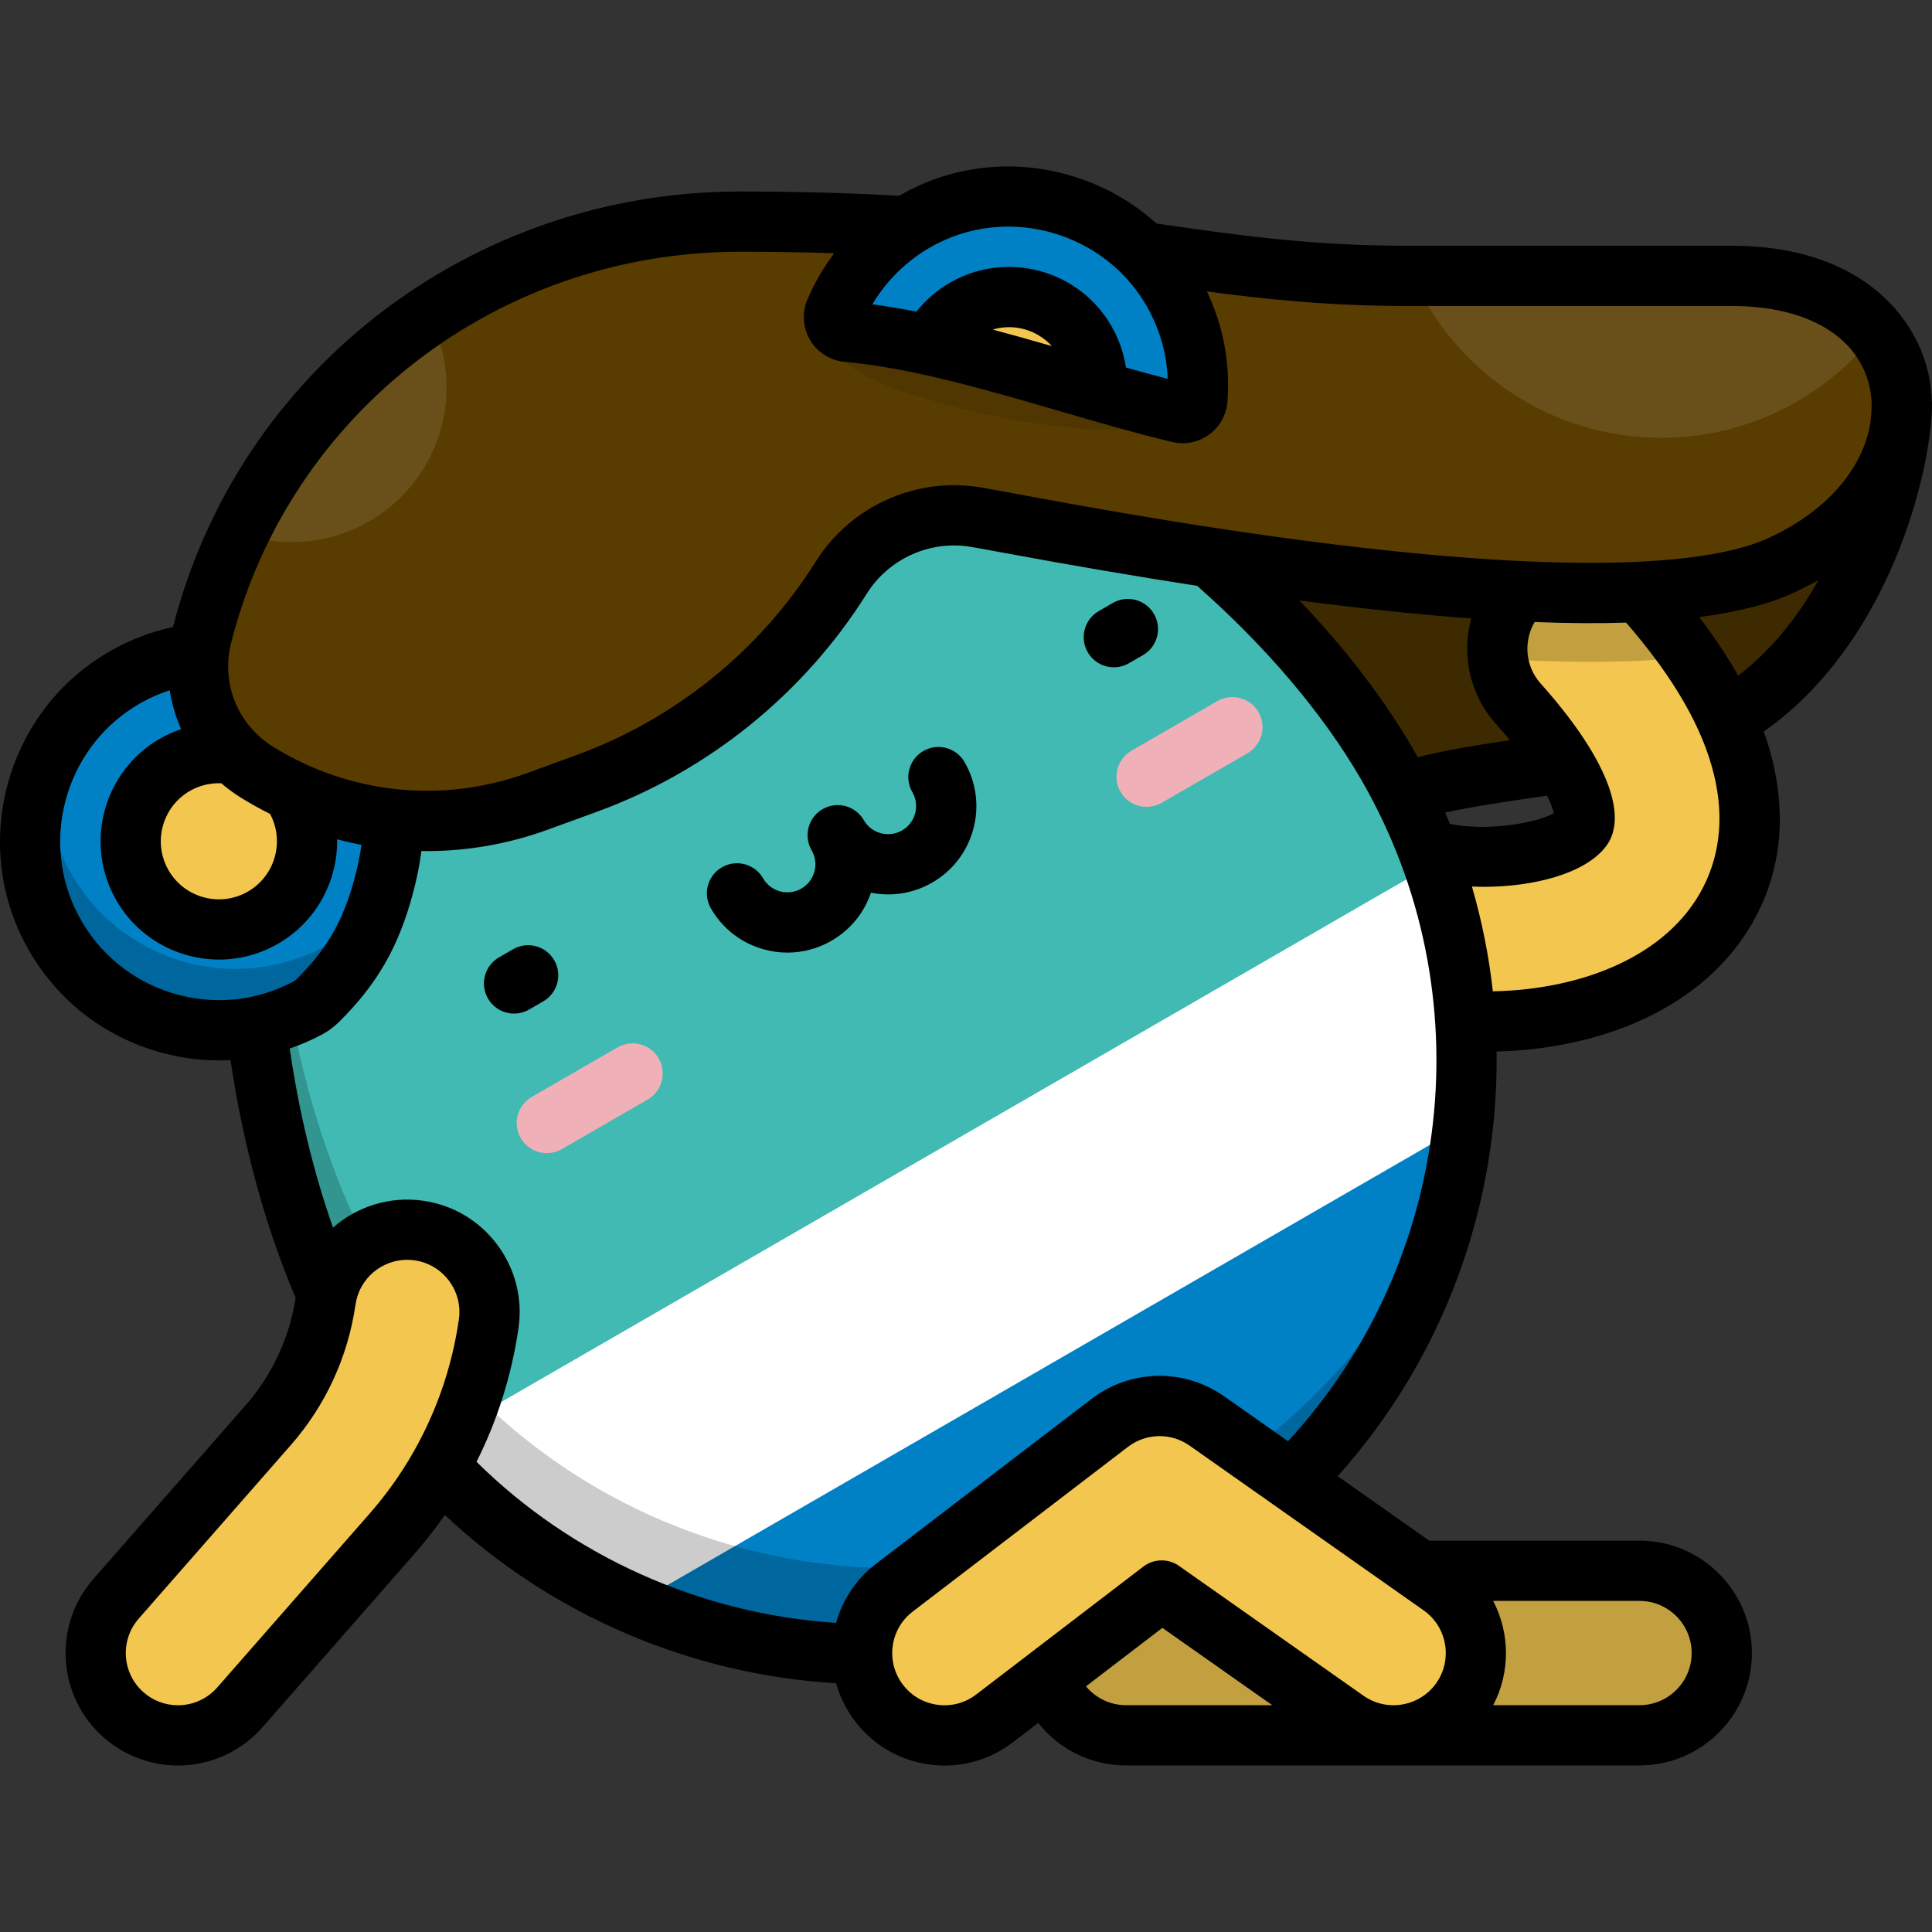 <?xml version="1.0" encoding="iso-8859-1"?>
<!-- Generator: Adobe Illustrator 19.0.0, SVG Export Plug-In . SVG Version: 6.00 Build 0)  -->
<svg xmlns="http://www.w3.org/2000/svg" xmlns:xlink="http://www.w3.org/1999/xlink" version="1.1" id="Capa_1" x="0px" y="0px" viewBox="0 0 511.999 511.999" style="enable-background:new 0 0 511.999 511.999;" xml:space="preserve">
<rect x="0" y="0" width="511.999" height="511.999" fill="#333333" stroke="none"/>
<path style="fill:#593C00;" d="M504.017,106.63c0,21.818-17.417,82.744-67.972,91.927c-50.555,9.182-69.18,5.864-94.723,30.406  l-76.098-113.837L504.017,106.63z"/>
<path style="opacity:0.3;enable-background:new    ;" d="M504.017,106.63c0,21.818-17.417,82.744-67.972,91.927  c-50.555,9.182-69.18,5.864-94.723,30.406l-76.098-113.837L504.017,106.63z"/>
<path style="fill:#F3C74F;" d="M434.487,459.876H298.455c-12.04,0-21.8-9.76-21.8-21.8c0-12.04,9.76-21.8,21.8-21.8h136.032  c12.04,0,21.8,9.76,21.8,21.8C456.288,450.117,446.528,459.876,434.487,459.876z"/>
<path style="opacity:0.2;enable-background:new    ;" d="M434.487,459.876H298.455c-12.04,0-21.8-9.76-21.8-21.8  c0-12.04,9.76-21.8,21.8-21.8h136.032c12.04,0,21.8,9.76,21.8,21.8C456.288,450.117,446.528,459.876,434.487,459.876z"/>
<path style="fill:#F3C74F;" d="M393.649,270.728c-13.662,0-26.86-2.666-36.856-7.613c-10.8-5.346-15.221-18.434-9.876-29.233  c5.346-10.798,18.434-15.222,29.233-9.876c11.573,5.73,37.352,3.01,43.098-4.545c2.238-2.942-0.378-14.508-16.928-33.022  c-8.031-8.983-7.259-22.776,1.725-30.806c8.982-8.031,22.777-7.259,30.806,1.725c14.711,16.456,23.576,31.497,27.106,45.981  c4.889,20.07-1.643,34.215-7.983,42.549c-9.961,13.09-27.078,21.663-48.197,24.137C401.742,270.496,397.674,270.728,393.649,270.728  z"/>
<path style="opacity:0.2;enable-background:new    ;" d="M434.853,157.356c-8.029-8.984-21.825-9.756-30.806-1.725  c-5.549,4.96-7.956,12.118-7.099,18.984c18.74,1.111,36.493,1.151,51.112-0.609C444.341,168.601,439.957,163.066,434.853,157.356z"/>
<path style="fill:#40BAB3;" d="M367.702,202.725C324.388,127.702,199.444,55.734,125.745,98.284s-73.845,186.739-30.53,261.762  c43.314,75.023,139.426,100.624,214.671,57.181C385.131,373.783,411.016,277.748,367.702,202.725z"/>
<path style="fill:#FFFFFF;" d="M111.893,383.634c48.181,56.346,131.284,72.107,197.993,33.592  c66.709-38.514,94.612-118.363,69.905-188.263L111.893,383.634z"/>
<path style="fill:#0081C6;" d="M168.033,425.172c44.214,19.316,96.775,18.078,141.853-7.947  c45.077-26.025,72.429-70.925,77.808-118.874L168.033,425.172z"/>
<path style="opacity:0.2;enable-background:new    ;" d="M315.992,394.437c-75.245,43.443-171.357,17.842-214.671-57.18  C75.244,292.092,64.93,221.862,76.923,163.829c-20.607,61.361-11.314,144.94,18.291,196.216  c43.314,75.023,139.426,100.624,214.671,57.181c41.371-23.885,67.813-63.67,76.044-107.118  C373.919,344.429,349.998,374.804,315.992,394.437z"/>
<g>
	<path style="fill:#F0B0B7;" d="M144.914,305.592c-2.759,0-5.442-1.431-6.92-3.992c-2.204-3.818-0.896-8.7,2.922-10.904   l22.745-13.131c3.818-2.203,8.7-0.897,10.904,2.922c2.204,3.818,0.896,8.7-2.922,10.904l-22.745,13.131   C147.641,305.248,146.269,305.592,144.914,305.592z"/>
	<path style="fill:#F0B0B7;" d="M303.862,213.825c-2.759,0-5.442-1.432-6.92-3.992c-2.204-3.818-0.896-8.7,2.922-10.904   l22.744-13.131c3.817-2.203,8.701-0.897,10.904,2.922c2.204,3.818,0.896,8.7-2.922,10.904l-22.744,13.131   C306.589,213.479,305.216,213.825,303.862,213.825z"/>
</g>
<path style="fill:#0081C6;" d="M100.58,196.588c0.536,0.867,0.94,1.819,1.21,2.801c3.558,12.943,3.093,23.478-0.103,35.403  c-3.181,11.872-7.822,20.795-17.398,30.297c-0.817,0.811-1.749,1.514-2.765,2.056c-24.276,12.934-54.763,3.863-67.821-20.877  c-12.121-22.967-4.382-51.852,17.599-65.68C55.038,165.655,86.068,173.115,100.58,196.588z"/>
<circle style="fill:#F3C74F;" cx="58.004" cy="222.938" r="23.376"/>
<path style="opacity:0.2;enable-background:new    ;" d="M88.647,248.827c-0.817,0.811-1.749,1.514-2.765,2.056  c-24.276,12.934-54.763,3.864-67.821-20.877c-4.665-8.839-6.377-18.554-5.479-27.951c-6.267,13.724-6.336,30.087,1.121,44.214  c13.058,24.741,43.545,33.811,67.821,20.877c1.016-0.542,1.948-1.245,2.765-2.056c9.578-9.501,14.217-18.423,17.398-30.297  c0.749-2.797,1.342-5.516,1.774-8.209C100.359,234.698,95.934,241.597,88.647,248.827z"/>
<path style="fill:#F3C74F;" d="M369.294,459.896c-4.339,0-8.721-1.291-12.539-3.977l-48.906-34.421l-44.303,33.903  c-9.571,7.327-23.264,5.502-30.587-4.066c-7.323-9.569-5.502-23.264,4.067-30.586l57.022-43.639  c7.571-5.794,18.025-6.003,25.818-0.516l62.004,43.639c9.854,6.936,12.22,20.546,5.285,30.401  C382.908,456.669,376.155,459.896,369.294,459.896z"/>
<path style="fill:#593C00;" d="M458.931,73.104h-86.004c-58.743,0-85.352-14.368-176.882-14.368  c-66.519,0-125.854,43.74-142.547,109.742c-3.527,13.948,2.38,28.574,14.604,36.162l0,0c22.324,13.854,49.774,16.688,74.458,7.686  l12.952-4.723c27.908-10.178,51.633-29.36,67.428-54.518l0,0c7.361-11.724,20.9-18.06,34.618-16.2  c11.198,1.519,167.846,34.669,214.676,12.85S513.746,73.104,458.931,73.104z"/>
<g>
	<path style="opacity:0.1;fill:#FFFFFF;enable-background:new    ;" d="M113.574,83.53c-21.28,14.16-38.785,33.851-50.205,57.664   c4.366,1.586,9.076,2.453,13.991,2.453c22.625,0,40.966-18.341,40.966-40.966C118.326,95.761,116.603,89.247,113.574,83.53z"/>
	<path style="opacity:0.1;fill:#FFFFFF;enable-background:new    ;" d="M458.931,73.104h-84.632   c11.224,25.275,36.526,42.912,65.964,42.912c23.137,0,43.715-10.903,56.92-27.836C490.015,79.223,477.238,73.104,458.931,73.104z"/>
</g>
<path style="opacity:0.1;enable-background:new    ;" d="M317.324,105.849c-1.718,11.424-38.081,10.167-73.558-0.629  c-22.294-6.785-27.101-14.135-22.459-22.675c4.898-2.788,38.956,0.671,50.397,4.396S314.253,102.141,317.324,105.849z"/>
<path style="fill:#0081C6;" d="M310.116,75.991c-13.395-21.952-41.76-30.218-64.817-18.829  c-11.318,5.591-19.499,14.762-23.992,25.383c-1.025,2.423,0.634,5.173,3.256,5.405c27.722,2.454,60.72,14.962,87.954,21.421  c2.343,0.556,4.624-1.122,4.807-3.522C318.092,95.761,315.816,85.332,310.116,75.991z"/>
<g>
	<path style="fill:#F3C74F;" d="M287.636,90.409c-6.455-11.181-20.752-15.011-31.932-8.556c-4.073,2.352-7.157,5.752-9.137,9.654   c14.56,3.202,29.707,7.832,44.153,12C290.989,99.084,290.018,94.535,287.636,90.409z"/>
	<path style="fill:#F3C74F;" d="M47.157,459.894c-5.105,0-10.231-1.781-14.372-5.41c-9.061-7.943-9.969-21.728-2.028-30.789   l40.321-46.005c8.193-9.349,13.461-20.795,15.236-33.101c1.72-11.927,12.783-20.201,24.708-18.482   c11.927,1.719,20.202,12.781,18.482,24.708c-2.981,20.683-11.837,39.921-25.608,55.635l-40.321,46.005   C59.26,457.378,53.224,459.894,47.157,459.894z"/>
</g>
<path d="M244.702,199.021c-3.818,2.204-5.126,7.086-2.922,10.904c0.992,1.718,1.256,3.72,0.742,5.637  c-0.513,1.917-1.742,3.519-3.46,4.509c-3.547,2.048-8.098,0.827-10.147-2.719c-2.204-3.818-7.087-5.125-10.905-2.922  c-2.561,1.479-3.993,4.164-3.992,6.922c0.001,1.354,0.346,2.726,1.071,3.982c0.992,1.718,1.256,3.72,0.742,5.637  c-0.513,1.917-1.742,3.518-3.46,4.509c-1.718,0.993-3.721,1.256-5.637,0.742c-1.916-0.513-3.518-1.742-4.509-3.461  c-2.204-3.819-7.088-5.127-10.904-2.922c-3.818,2.203-5.127,7.085-2.923,10.904c3.125,5.411,8.169,9.283,14.204,10.9  c2.016,0.54,4.059,0.807,6.092,0.807c4.053,0,8.054-1.063,11.658-3.144c4.965-2.866,8.633-7.349,10.454-12.731  c5.372,1.065,11.134,0.268,16.237-2.679c5.411-3.125,9.282-8.169,10.9-14.204c1.618-6.036,0.787-12.34-2.337-17.75  C253.401,198.125,248.519,196.817,244.702,199.021z M135.97,251.559l-3.728,2.152c-3.819,2.203-5.127,7.085-2.924,10.903  c1.478,2.562,4.161,3.993,6.92,3.993c1.354,0,2.727-0.345,3.984-1.07l3.728-2.153c3.819-2.203,5.127-7.085,2.924-10.903  C144.67,250.661,139.789,249.353,135.97,251.559z M511.961,106.63c-0.068-2.588-0.371-5.109-0.906-7.518  c-3.64-16.431-19.244-33.99-52.125-33.99h-86.005c-25.44,0-44.46-2.717-66.417-5.874c-17.25-15.613-43.1-19.934-64.745-9.242  c-1.188,0.586-2.344,1.224-3.482,1.886c-13.469-0.762-27.311-1.138-42.238-1.138c-71.125,0-132.834,47.445-150.194,115.422  c-6.635,1.416-12.94,3.97-18.8,7.656C1.538,189.883-7.426,223.338,6.643,249.995c7.272,13.78,19.462,23.881,34.32,28.441  c5.639,1.731,11.401,2.588,17.131,2.588c0.999,0,1.997-0.039,2.993-0.092c3.359,22.637,9.263,44.217,17.25,62.992  c-1.619,10.593-6.194,20.441-13.261,28.506l-40.321,46.005c-10.83,12.356-9.588,31.221,2.768,42.054  c5.436,4.765,12.41,7.388,19.633,7.388c8.59,0,16.763-3.703,22.42-10.159l40.322-46.005c2.868-3.273,5.532-6.691,7.995-10.233  c28.014,26.377,64.997,42.314,103.675,44.59c1.008,3.617,2.702,7.045,5.053,10.116c4.837,6.322,11.847,10.381,19.736,11.431  c1.335,0.178,2.666,0.265,3.99,0.265c6.505,0,12.797-2.121,18.05-6.142l6.726-5.147c5.52,6.981,13.993,11.265,23.333,11.265h70.321  c0.173,0.003,0.344,0.019,0.517,0.019c0.217,0,0.433-0.015,0.65-0.019h64.543c16.422,0,29.782-13.361,29.782-29.782  c0-16.421-13.361-29.782-29.782-29.782h-55.713l-24.278-17.087c28.25-31.502,42.674-71.912,42.113-112.54  c3.386-0.089,6.77-0.326,10.097-0.715c23.291-2.73,42.334-12.4,53.621-27.232c7.391-9.714,15.02-26.147,9.386-49.271  c-0.614-2.518-1.387-5.048-2.288-7.59c29.665-20.764,41.907-59.4,44.17-80.5c0.241-1.825,0.368-3.632,0.378-5.411  c0.012-0.447,0.026-0.898,0.026-1.318h-0.037V106.63z M248.834,64.32c19.305-9.535,43.233-2.584,54.468,15.829v-0.001  c3.784,6.201,5.876,13.119,6.153,20.245c-3.598-0.921-7.293-1.933-11.068-2.997c-0.58-3.845-1.867-7.563-3.839-10.979  c-4.188-7.253-10.95-12.442-19.041-14.61c-8.089-2.169-16.539-1.056-23.795,3.132c-3.43,1.981-6.416,4.581-8.85,7.649  c-3.939-0.773-7.841-1.436-11.678-1.938C235.322,73.664,241.442,67.971,248.834,64.32z M278.753,91.719  c-5.216-1.508-10.459-2.994-15.687-4.384c2.683-0.792,5.536-0.85,8.309-0.109C274.258,88.001,276.79,89.563,278.753,91.719z   M58.66,207.577c1.621,1.398,3.366,2.687,5.233,3.845c2.507,1.556,5.071,2.973,7.677,4.273c3.892,7.283,1.338,16.419-5.865,20.578  c-7.351,4.243-16.785,1.716-21.03-5.635c-4.243-7.35-1.716-16.784,5.635-21.029C52.854,208.142,55.758,207.455,58.66,207.577z   M45.647,263.174c-10.771-3.306-19.609-10.632-24.886-20.632c-10.197-19.319-3.7-43.565,14.79-55.197  c2.994-1.884,6.147-3.35,9.424-4.421c0.553,3.565,1.574,7.03,3.03,10.306c-1.962,0.66-3.866,1.509-5.678,2.555  c-14.975,8.646-20.124,27.862-11.479,42.836c5.803,10.049,16.364,15.675,27.21,15.674c5.315-0.001,10.702-1.352,15.626-4.194  c10.192-5.885,15.826-16.667,15.662-27.675c2.133,0.567,4.282,1.057,6.443,1.469c-0.379,2.786-0.973,5.69-1.816,8.834  c-3.023,11.281-7.315,18.765-15.312,26.698c-0.283,0.282-0.595,0.516-0.894,0.677C67.839,265.394,56.43,266.483,45.647,263.174z   M121.603,349.677c-2.761,19.15-10.959,36.963-23.711,51.513L57.57,447.195c-2.627,2.997-6.422,4.717-10.413,4.717  c-3.35,0-6.587-1.219-9.11-3.43c-5.738-5.03-6.315-13.788-1.286-19.526l40.321-46.005c9.214-10.513,15.138-23.385,17.133-37.223  c0.993-6.886,6.922-11.863,13.685-11.863c0.655,0,1.318,0.047,1.984,0.143c3.658,0.528,6.891,2.448,9.105,5.407  C121.202,342.376,122.131,346.02,121.603,349.677z M298.455,451.894c-4.236,0-8.091-1.894-10.655-5.002l20.245-15.493l29.12,20.495  L298.455,451.894L298.455,451.894z M434.487,424.257c7.619,0,13.818,6.199,13.818,13.818c0,7.619-6.199,13.818-13.818,13.818H395.71  c4.615-8.804,4.415-19.159-0.006-27.637h38.784V424.257z M377.277,426.76c6.238,4.391,7.742,13.041,3.351,19.279  c-2.526,3.589-6.624,5.751-11.008,5.855h-0.843c-2.666-0.099-5.225-0.953-7.428-2.504l-48.906-34.42  c-2.851-2.005-6.676-1.931-9.445,0.189l-44.304,33.903c-2.935,2.246-6.565,3.215-10.231,2.729c-3.663-0.487-6.918-2.371-9.164-5.307  c-2.246-2.935-3.215-6.57-2.728-10.232c0.487-3.663,2.372-6.918,5.307-9.164l57.021-43.639c2.49-1.905,5.447-2.863,8.409-2.863  c2.777,0,5.56,0.842,7.963,2.534L377.277,426.76z M341.343,381.949l-16.881-11.881c-10.702-7.533-24.871-7.249-35.265,0.705  l-57.02,43.639c-5.212,3.988-8.881,9.455-10.598,15.673c-35.806-2.33-69.935-17.609-95.297-42.69  c5.562-11.067,9.332-23.009,11.123-35.438c1.136-7.878-0.864-15.727-5.632-22.102c-4.768-6.374-11.733-10.51-19.611-11.645  c-8.965-1.295-17.584,1.573-23.913,7.128c-5.147-14.653-9.041-30.739-11.477-47.468c2.901-0.998,5.75-2.208,8.511-3.68  c1.682-0.897,3.24-2.053,4.629-3.432c10.065-9.984,15.71-19.805,19.487-33.897c1.072-4.002,1.819-7.726,2.283-11.34  c0.48,0.007,0.959,0.024,1.439,0.024c10.806,0,21.679-1.891,32.174-5.72l12.953-4.723c29.424-10.731,54.8-31.248,71.453-57.773  c5.683-9.05,16.198-13.964,26.785-12.534c1.141,0.154,4.77,0.827,9.366,1.679c18.286,3.389,35.408,6.312,51.401,8.777  c18.425,16.253,33.461,34.011,43.539,51.466C393.384,263.173,385.206,334.259,341.343,381.949z M396.369,191.756  c1.371,1.534,2.626,3.001,3.776,4.403c-9.199,1.368-17.133,2.652-24.439,4.511c-0.362-0.646-0.719-1.294-1.091-1.937  c-7.695-13.328-17.978-26.757-30.267-39.605c16.632,2.18,31.81,3.766,45.561,4.761C387.286,173.384,389.407,183.97,396.369,191.756z   M382.986,215.347c7.046-1.569,15.058-2.746,24.438-4.122c0.838-0.123,1.706-0.251,2.566-0.378c0.982,2.026,1.532,3.587,1.785,4.647  c-4.438,2.616-17.81,4.905-27.528,2.827C383.836,217.325,383.416,216.334,382.986,215.347z M447.622,241.052  c-8.637,11.35-23.828,18.823-42.773,21.042c-3.032,0.354-6.137,0.547-9.229,0.611c-1.039-9.341-2.887-18.632-5.548-27.768  c1.045,0.046,2.1,0.078,3.168,0.078c12.745,0,26.712-3.294,32.36-10.721c6.217-8.166-0.1-23.903-17.329-43.177  c-4.086-4.57-4.575-11.208-1.569-16.28c8.768,0.343,16.846,0.397,24.235,0.162c12.59,14.529,20.215,27.713,23.265,40.229  C458.347,222.241,452.912,234.1,447.622,241.052z M460.626,179.064c-2.863-5.092-6.295-10.263-10.314-15.539  c10.382-1.346,18.802-3.53,25.291-6.554c2.23-1.039,4.332-2.145,6.338-3.296C476.671,163.101,469.688,172.125,460.626,179.064z   M495.672,112.096c-1.723,10.686-9.899,22.524-26.811,30.402c-11.152,5.196-37.517,10.024-99.795,3.533  c-41.112-4.286-81.094-11.695-100.308-15.256c-5.366-0.995-8.605-1.594-10.13-1.801c-16.784-2.279-33.445,5.522-42.451,19.864  c-14.777,23.536-37.294,41.742-63.403,51.264l-12.952,4.723c-22.528,8.215-47.136,5.677-67.513-6.97  c-9.311-5.778-13.761-16.798-11.074-27.422c15.445-61.067,70.88-103.717,134.808-103.717c8.683,0,16.978,0.133,25.048,0.393  c-2.858,3.778-5.268,7.908-7.137,12.324c-1.472,3.477-1.186,7.492,0.765,10.74c1.953,3.251,5.368,5.392,9.138,5.727  c17.543,1.553,37.686,7.426,57.165,13.105c10.398,3.031,20.219,5.895,29.652,8.132c0.909,0.215,1.831,0.321,2.746,0.321  c2.497,0,4.953-0.788,7.012-2.291c2.817-2.058,4.585-5.233,4.85-8.713c0.771-10.129-1.108-20.115-5.439-29.217  c16.297,2.168,32.937,3.851,53.081,3.851h86.005c19.9,0,33.56,8.029,36.539,21.478c0.334,1.507,0.519,3.086,0.551,4.713  C495.995,108.65,495.881,110.268,495.672,112.096z M294.914,159.79l-3.729,2.153c-3.818,2.204-5.126,7.087-2.92,10.905  c1.479,2.56,4.161,3.991,6.92,3.991c1.354,0,2.728-0.345,3.985-1.071l3.729-2.153c3.818-2.204,5.125-7.087,2.92-10.905  C303.615,158.894,298.733,157.587,294.914,159.79z"/>
<g>
</g>
<g>
</g>
<g>
</g>
<g>
</g>
<g>
</g>
<g>
</g>
<g>
</g>
<g>
</g>
<g>
</g>
<g>
</g>
<g>
</g>
<g>
</g>
<g>
</g>
<g>
</g>
<g>
</g>
</svg>
